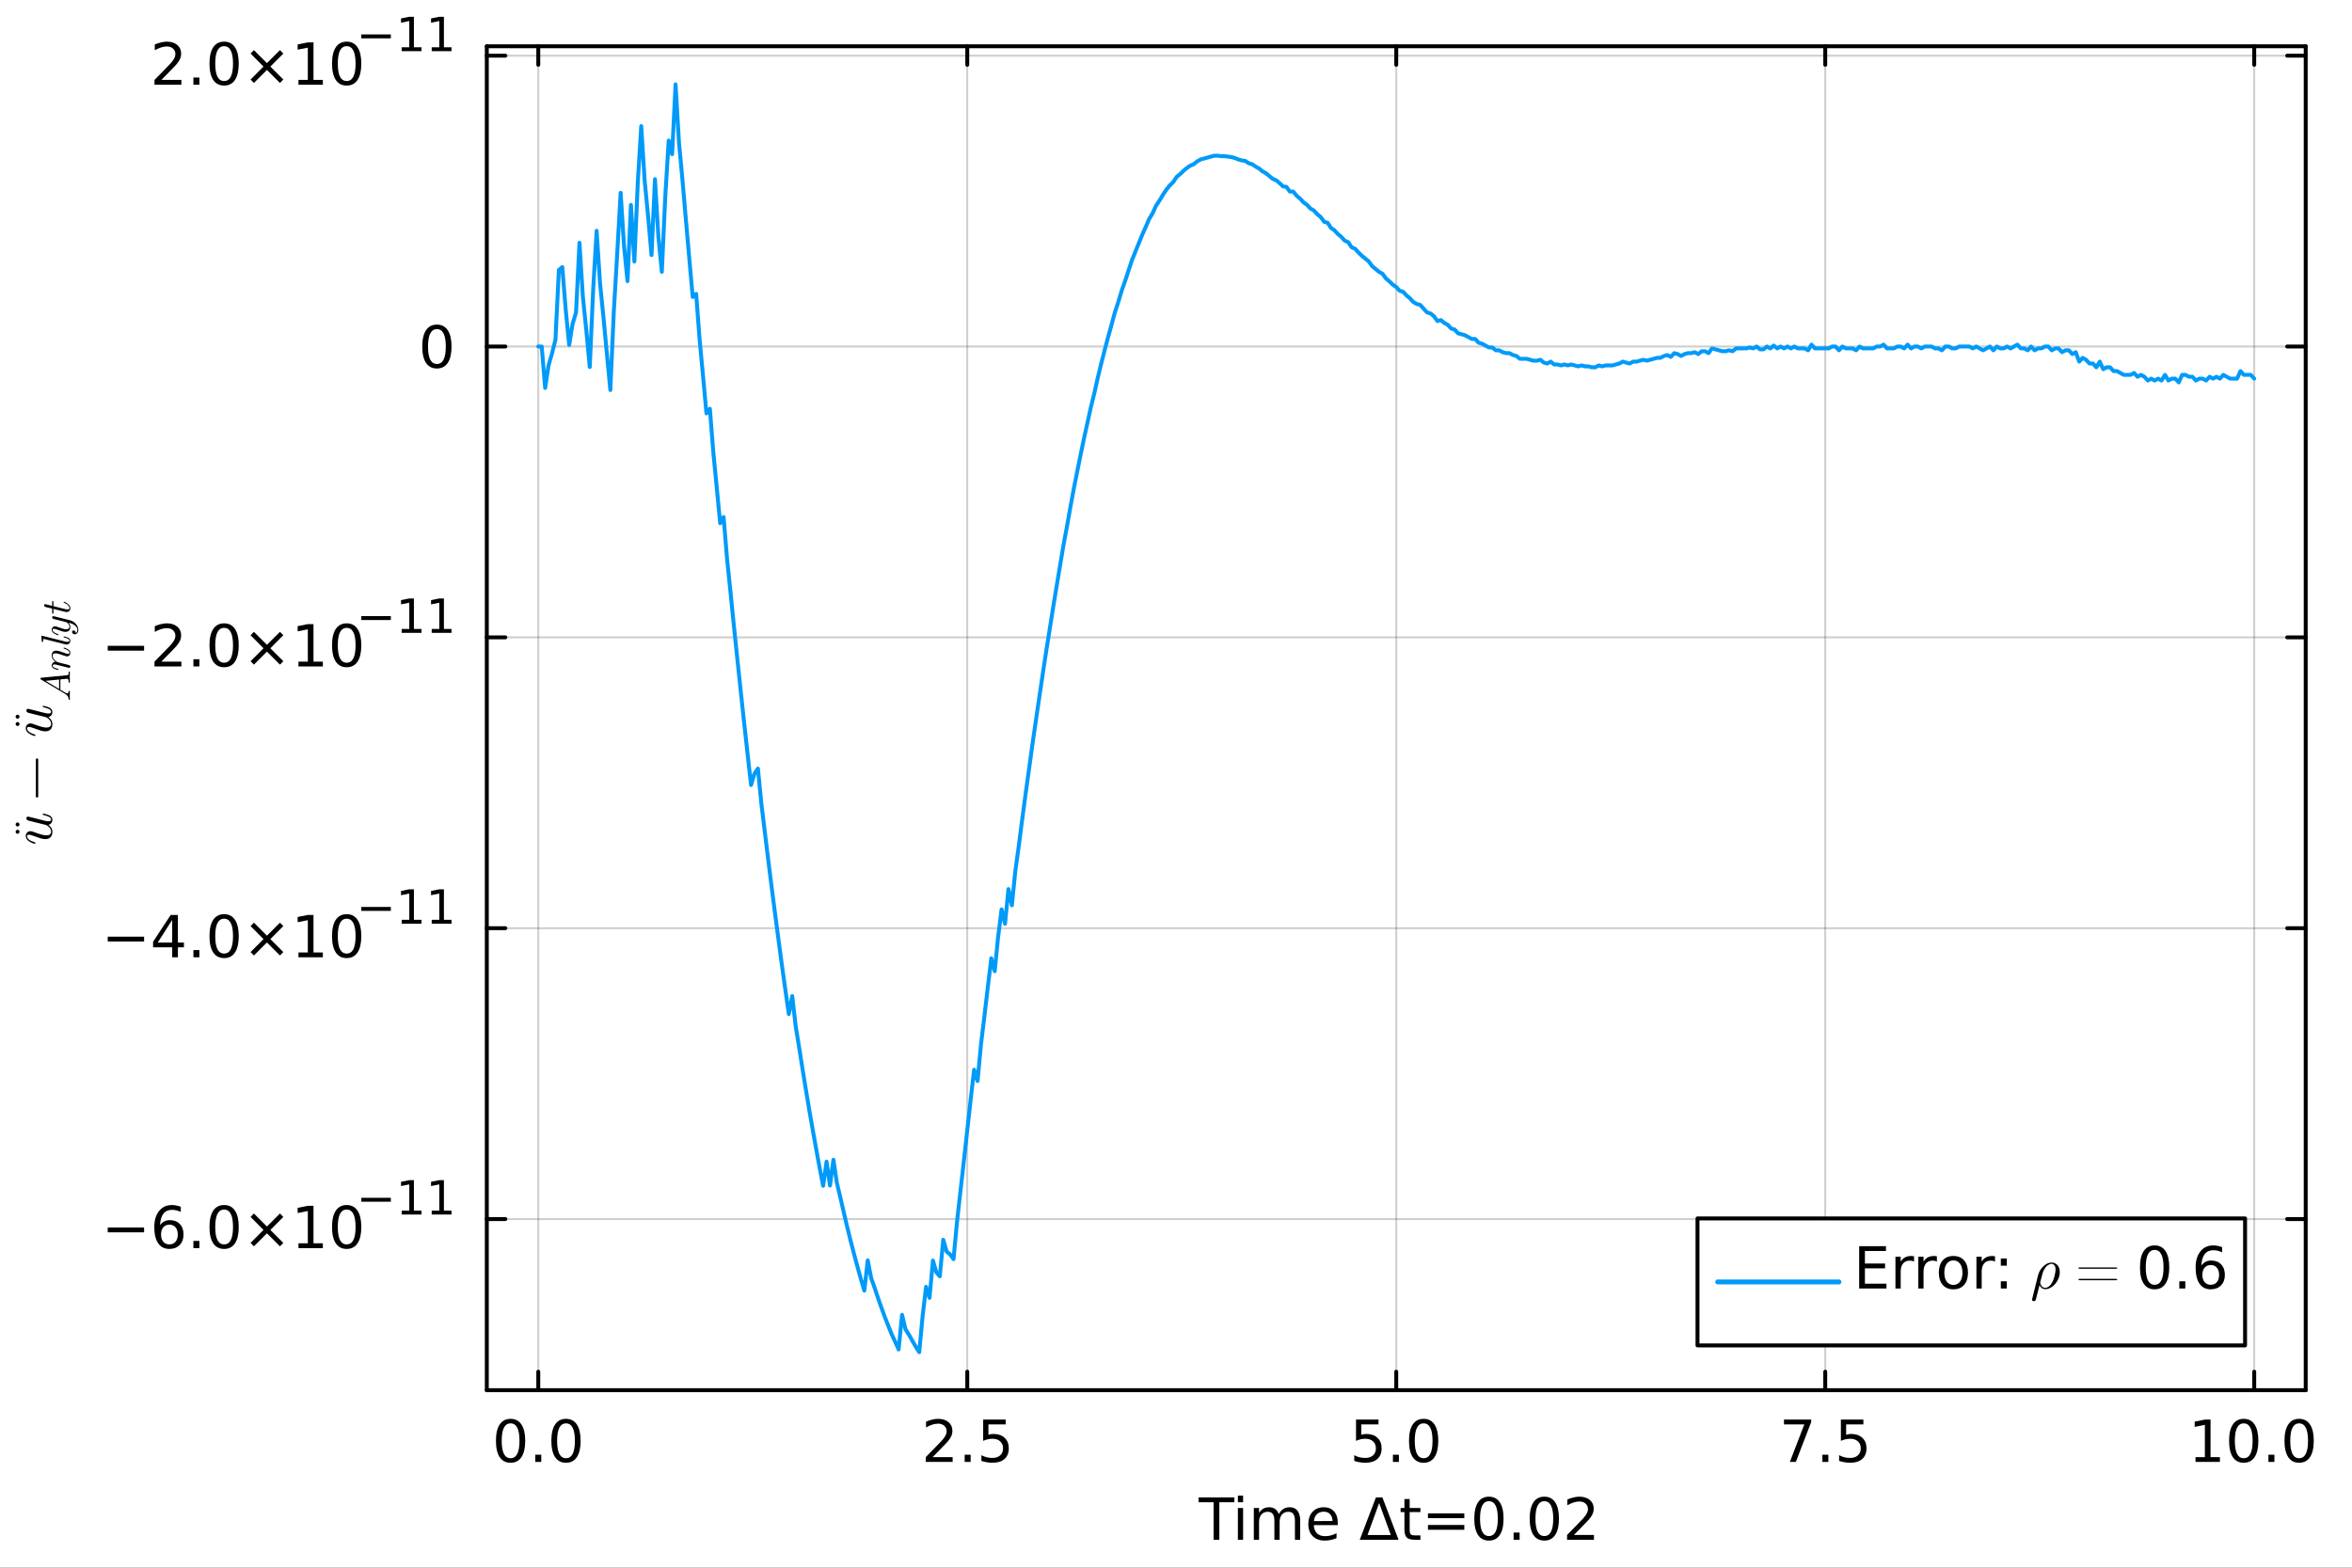 <?xml version="1.0" encoding="utf-8"?>
<svg xmlns="http://www.w3.org/2000/svg" xmlns:xlink="http://www.w3.org/1999/xlink" width="600" height="400" viewBox="0 0 2400 1600">
<rect x="0" y="0" width="2400" height="1600" fill="#333333" stroke="none"/>
<defs>
  <clipPath id="clip290">
    <rect x="0" y="0" width="2400" height="1600"/>
  </clipPath>
</defs>
<path clip-path="url(#clip290)" d="M0 1600 L2400 1600 L2400 0 L0 0  Z" fill="#ffffff" fill-rule="evenodd" fill-opacity="1"/>
<defs>
  <clipPath id="clip291">
    <rect x="480" y="0" width="1681" height="1600"/>
  </clipPath>
</defs>
<path clip-path="url(#clip290)" d="M496.741 1418.86 L2352.76 1418.86 L2352.76 47.244 L496.741 47.244  Z" fill="#ffffff" fill-rule="evenodd" fill-opacity="1"/>
<defs>
  <clipPath id="clip292">
    <rect x="496" y="47" width="1857" height="1373"/>
  </clipPath>
</defs>
<polyline clip-path="url(#clip292)" style="stroke:#000000; stroke-linecap:round; stroke-linejoin:round; stroke-width:2; stroke-opacity:0.1; fill:none" points="549.27,1418.86 549.27,47.244 "/>
<polyline clip-path="url(#clip292)" style="stroke:#000000; stroke-linecap:round; stroke-linejoin:round; stroke-width:2; stroke-opacity:0.1; fill:none" points="987.009,1418.86 987.009,47.244 "/>
<polyline clip-path="url(#clip292)" style="stroke:#000000; stroke-linecap:round; stroke-linejoin:round; stroke-width:2; stroke-opacity:0.1; fill:none" points="1424.75,1418.86 1424.75,47.244 "/>
<polyline clip-path="url(#clip292)" style="stroke:#000000; stroke-linecap:round; stroke-linejoin:round; stroke-width:2; stroke-opacity:0.1; fill:none" points="1862.49,1418.86 1862.49,47.244 "/>
<polyline clip-path="url(#clip292)" style="stroke:#000000; stroke-linecap:round; stroke-linejoin:round; stroke-width:2; stroke-opacity:0.1; fill:none" points="2300.23,1418.86 2300.23,47.244 "/>
<polyline clip-path="url(#clip292)" style="stroke:#000000; stroke-linecap:round; stroke-linejoin:round; stroke-width:2; stroke-opacity:0.1; fill:none" points="549.27,1418.86 549.27,47.244 "/>
<polyline clip-path="url(#clip292)" style="stroke:#000000; stroke-linecap:round; stroke-linejoin:round; stroke-width:2; stroke-opacity:0.1; fill:none" points="987.009,1418.86 987.009,47.244 "/>
<polyline clip-path="url(#clip292)" style="stroke:#000000; stroke-linecap:round; stroke-linejoin:round; stroke-width:2; stroke-opacity:0.1; fill:none" points="1424.75,1418.86 1424.75,47.244 "/>
<polyline clip-path="url(#clip292)" style="stroke:#000000; stroke-linecap:round; stroke-linejoin:round; stroke-width:2; stroke-opacity:0.1; fill:none" points="1862.49,1418.86 1862.49,47.244 "/>
<polyline clip-path="url(#clip292)" style="stroke:#000000; stroke-linecap:round; stroke-linejoin:round; stroke-width:2; stroke-opacity:0.1; fill:none" points="2300.23,1418.86 2300.23,47.244 "/>
<polyline clip-path="url(#clip292)" style="stroke:#000000; stroke-linecap:round; stroke-linejoin:round; stroke-width:2; stroke-opacity:0.1; fill:none" points="496.741,1244.18 2352.76,1244.18 "/>
<polyline clip-path="url(#clip292)" style="stroke:#000000; stroke-linecap:round; stroke-linejoin:round; stroke-width:2; stroke-opacity:0.1; fill:none" points="496.741,947.344 2352.76,947.344 "/>
<polyline clip-path="url(#clip292)" style="stroke:#000000; stroke-linecap:round; stroke-linejoin:round; stroke-width:2; stroke-opacity:0.1; fill:none" points="496.741,650.504 2352.76,650.504 "/>
<polyline clip-path="url(#clip292)" style="stroke:#000000; stroke-linecap:round; stroke-linejoin:round; stroke-width:2; stroke-opacity:0.1; fill:none" points="496.741,353.665 2352.76,353.665 "/>
<polyline clip-path="url(#clip292)" style="stroke:#000000; stroke-linecap:round; stroke-linejoin:round; stroke-width:2; stroke-opacity:0.1; fill:none" points="496.741,56.825 2352.76,56.825 "/>
<polyline clip-path="url(#clip292)" style="stroke:#000000; stroke-linecap:round; stroke-linejoin:round; stroke-width:2; stroke-opacity:0.1; fill:none" points="496.741,1244.18 2352.76,1244.18 "/>
<polyline clip-path="url(#clip292)" style="stroke:#000000; stroke-linecap:round; stroke-linejoin:round; stroke-width:2; stroke-opacity:0.1; fill:none" points="496.741,947.344 2352.76,947.344 "/>
<polyline clip-path="url(#clip292)" style="stroke:#000000; stroke-linecap:round; stroke-linejoin:round; stroke-width:2; stroke-opacity:0.1; fill:none" points="496.741,650.504 2352.76,650.504 "/>
<polyline clip-path="url(#clip292)" style="stroke:#000000; stroke-linecap:round; stroke-linejoin:round; stroke-width:2; stroke-opacity:0.1; fill:none" points="496.741,353.665 2352.76,353.665 "/>
<polyline clip-path="url(#clip292)" style="stroke:#000000; stroke-linecap:round; stroke-linejoin:round; stroke-width:2; stroke-opacity:0.1; fill:none" points="496.741,56.825 2352.76,56.825 "/>
<polyline clip-path="url(#clip290)" style="stroke:#000000; stroke-linecap:round; stroke-linejoin:round; stroke-width:4; stroke-opacity:1; fill:none" points="496.741,1418.86 2352.76,1418.86 "/>
<polyline clip-path="url(#clip290)" style="stroke:#000000; stroke-linecap:round; stroke-linejoin:round; stroke-width:4; stroke-opacity:1; fill:none" points="496.741,47.244 2352.76,47.244 "/>
<polyline clip-path="url(#clip290)" style="stroke:#000000; stroke-linecap:round; stroke-linejoin:round; stroke-width:4; stroke-opacity:1; fill:none" points="549.27,1418.86 549.27,1399.96 "/>
<polyline clip-path="url(#clip290)" style="stroke:#000000; stroke-linecap:round; stroke-linejoin:round; stroke-width:4; stroke-opacity:1; fill:none" points="987.009,1418.86 987.009,1399.96 "/>
<polyline clip-path="url(#clip290)" style="stroke:#000000; stroke-linecap:round; stroke-linejoin:round; stroke-width:4; stroke-opacity:1; fill:none" points="1424.75,1418.86 1424.75,1399.96 "/>
<polyline clip-path="url(#clip290)" style="stroke:#000000; stroke-linecap:round; stroke-linejoin:round; stroke-width:4; stroke-opacity:1; fill:none" points="1862.49,1418.86 1862.49,1399.96 "/>
<polyline clip-path="url(#clip290)" style="stroke:#000000; stroke-linecap:round; stroke-linejoin:round; stroke-width:4; stroke-opacity:1; fill:none" points="2300.23,1418.86 2300.23,1399.96 "/>
<polyline clip-path="url(#clip290)" style="stroke:#000000; stroke-linecap:round; stroke-linejoin:round; stroke-width:4; stroke-opacity:1; fill:none" points="549.27,47.244 549.27,66.142 "/>
<polyline clip-path="url(#clip290)" style="stroke:#000000; stroke-linecap:round; stroke-linejoin:round; stroke-width:4; stroke-opacity:1; fill:none" points="987.009,47.244 987.009,66.142 "/>
<polyline clip-path="url(#clip290)" style="stroke:#000000; stroke-linecap:round; stroke-linejoin:round; stroke-width:4; stroke-opacity:1; fill:none" points="1424.75,47.244 1424.75,66.142 "/>
<polyline clip-path="url(#clip290)" style="stroke:#000000; stroke-linecap:round; stroke-linejoin:round; stroke-width:4; stroke-opacity:1; fill:none" points="1862.49,47.244 1862.49,66.142 "/>
<polyline clip-path="url(#clip290)" style="stroke:#000000; stroke-linecap:round; stroke-linejoin:round; stroke-width:4; stroke-opacity:1; fill:none" points="2300.23,47.244 2300.23,66.142 "/>
<path clip-path="url(#clip290)" d="M521 1452.71 Q516.487 1452.71 514.201 1457.16 Q511.944 1461.59 511.944 1470.5 Q511.944 1479.39 514.201 1483.84 Q516.487 1488.27 521 1488.27 Q525.543 1488.27 527.8 1483.84 Q530.086 1479.39 530.086 1470.5 Q530.086 1461.59 527.8 1457.16 Q525.543 1452.71 521 1452.71 M521 1448.08 Q528.263 1448.08 532.083 1453.84 Q535.931 1459.57 535.931 1470.5 Q535.931 1481.41 532.083 1487.17 Q528.263 1492.9 521 1492.9 Q513.738 1492.9 509.889 1487.17 Q506.07 1481.41 506.07 1470.5 Q506.07 1459.57 509.889 1453.84 Q513.738 1448.08 521 1448.08 Z" fill="#000000" fill-rule="nonzero" fill-opacity="1" /><path clip-path="url(#clip290)" d="M546.203 1484.71 L552.308 1484.71 L552.308 1492.06 L546.203 1492.06 L546.203 1484.71 Z" fill="#000000" fill-rule="nonzero" fill-opacity="1" /><path clip-path="url(#clip290)" d="M577.539 1452.71 Q573.026 1452.71 570.74 1457.16 Q568.483 1461.59 568.483 1470.5 Q568.483 1479.39 570.74 1483.84 Q573.026 1488.27 577.539 1488.27 Q582.082 1488.27 584.339 1483.84 Q586.625 1479.39 586.625 1470.5 Q586.625 1461.59 584.339 1457.16 Q582.082 1452.71 577.539 1452.71 M577.539 1448.08 Q584.802 1448.08 588.622 1453.84 Q592.47 1459.57 592.47 1470.5 Q592.47 1481.41 588.622 1487.17 Q584.802 1492.9 577.539 1492.9 Q570.277 1492.9 566.428 1487.17 Q562.609 1481.41 562.609 1470.5 Q562.609 1459.57 566.428 1453.84 Q570.277 1448.08 577.539 1448.08 Z" fill="#000000" fill-rule="nonzero" fill-opacity="1" /><path clip-path="url(#clip290)" d="M951.68 1487.14 L972.079 1487.14 L972.079 1492.06 L944.648 1492.06 L944.648 1487.14 Q947.976 1483.7 953.705 1477.91 Q959.463 1472.09 960.939 1470.42 Q963.745 1467.26 964.845 1465.09 Q965.973 1462.89 965.973 1460.78 Q965.973 1457.34 963.543 1455.17 Q961.141 1453 957.264 1453 Q954.515 1453 951.448 1453.95 Q948.41 1454.91 944.938 1456.85 L944.938 1450.94 Q948.468 1449.53 951.535 1448.8 Q954.602 1448.08 957.148 1448.08 Q963.861 1448.08 967.854 1451.44 Q971.847 1454.79 971.847 1460.4 Q971.847 1463.07 970.835 1465.47 Q969.851 1467.84 967.218 1471.08 Q966.494 1471.92 962.617 1475.94 Q958.74 1479.94 951.68 1487.14 Z" fill="#000000" fill-rule="nonzero" fill-opacity="1" /><path clip-path="url(#clip290)" d="M984.347 1484.71 L990.453 1484.71 L990.453 1492.06 L984.347 1492.06 L984.347 1484.71 Z" fill="#000000" fill-rule="nonzero" fill-opacity="1" /><path clip-path="url(#clip290)" d="M1003.24 1448.86 L1026.19 1448.86 L1026.19 1453.78 L1008.59 1453.78 L1008.59 1464.37 Q1009.87 1463.93 1011.14 1463.73 Q1012.41 1463.5 1013.69 1463.5 Q1020.92 1463.5 1025.15 1467.47 Q1029.37 1471.43 1029.37 1478.2 Q1029.37 1485.17 1025.03 1489.05 Q1020.69 1492.9 1012.79 1492.9 Q1010.07 1492.9 1007.23 1492.44 Q1004.43 1491.97 1001.42 1491.05 L1001.42 1485.17 Q1004.02 1486.59 1006.8 1487.29 Q1009.58 1487.98 1012.67 1487.98 Q1017.68 1487.98 1020.6 1485.35 Q1023.53 1482.71 1023.53 1478.2 Q1023.53 1473.69 1020.6 1471.05 Q1017.68 1468.42 1012.67 1468.42 Q1010.33 1468.42 1007.99 1468.94 Q1005.67 1469.46 1003.24 1470.56 L1003.24 1448.86 Z" fill="#000000" fill-rule="nonzero" fill-opacity="1" /><path clip-path="url(#clip290)" d="M1383.7 1448.86 L1406.65 1448.86 L1406.65 1453.78 L1389.06 1453.78 L1389.06 1464.37 Q1390.33 1463.93 1391.6 1463.73 Q1392.88 1463.5 1394.15 1463.5 Q1401.38 1463.5 1405.61 1467.47 Q1409.83 1471.43 1409.83 1478.2 Q1409.83 1485.17 1405.49 1489.05 Q1401.15 1492.9 1393.25 1492.9 Q1390.53 1492.9 1387.7 1492.44 Q1384.89 1491.97 1381.88 1491.05 L1381.88 1485.17 Q1384.49 1486.59 1387.26 1487.29 Q1390.04 1487.98 1393.14 1487.98 Q1398.14 1487.98 1401.07 1485.35 Q1403.99 1482.71 1403.99 1478.2 Q1403.99 1473.69 1401.07 1471.05 Q1398.14 1468.42 1393.14 1468.42 Q1390.79 1468.42 1388.45 1468.94 Q1386.13 1469.46 1383.7 1470.56 L1383.7 1448.86 Z" fill="#000000" fill-rule="nonzero" fill-opacity="1" /><path clip-path="url(#clip290)" d="M1421.35 1484.71 L1427.45 1484.71 L1427.45 1492.06 L1421.35 1492.06 L1421.35 1484.71 Z" fill="#000000" fill-rule="nonzero" fill-opacity="1" /><path clip-path="url(#clip290)" d="M1452.69 1452.71 Q1448.17 1452.71 1445.89 1457.16 Q1443.63 1461.59 1443.63 1470.5 Q1443.63 1479.39 1445.89 1483.84 Q1448.17 1488.27 1452.69 1488.27 Q1457.23 1488.27 1459.49 1483.84 Q1461.77 1479.39 1461.77 1470.5 Q1461.77 1461.59 1459.49 1457.16 Q1457.23 1452.71 1452.69 1452.71 M1452.69 1448.08 Q1459.95 1448.08 1463.77 1453.84 Q1467.62 1459.57 1467.62 1470.5 Q1467.62 1481.41 1463.77 1487.17 Q1459.95 1492.9 1452.69 1492.9 Q1445.42 1492.9 1441.57 1487.17 Q1437.75 1481.41 1437.75 1470.5 Q1437.75 1459.57 1441.57 1453.84 Q1445.42 1448.08 1452.69 1448.08 Z" fill="#000000" fill-rule="nonzero" fill-opacity="1" /><path clip-path="url(#clip290)" d="M1820.39 1448.86 L1848.17 1448.86 L1848.17 1451.35 L1832.48 1492.06 L1826.38 1492.06 L1841.13 1453.78 L1820.39 1453.78 L1820.39 1448.86 Z" fill="#000000" fill-rule="nonzero" fill-opacity="1" /><path clip-path="url(#clip290)" d="M1859.57 1484.71 L1865.67 1484.71 L1865.67 1492.06 L1859.57 1492.06 L1859.57 1484.71 Z" fill="#000000" fill-rule="nonzero" fill-opacity="1" /><path clip-path="url(#clip290)" d="M1878.46 1448.86 L1901.41 1448.86 L1901.41 1453.78 L1883.81 1453.78 L1883.81 1464.37 Q1885.09 1463.93 1886.36 1463.73 Q1887.63 1463.5 1888.91 1463.5 Q1896.14 1463.5 1900.36 1467.47 Q1904.59 1471.43 1904.59 1478.2 Q1904.59 1485.17 1900.25 1489.05 Q1895.91 1492.9 1888.01 1492.9 Q1885.29 1492.9 1882.45 1492.44 Q1879.65 1491.97 1876.64 1491.05 L1876.64 1485.17 Q1879.24 1486.59 1882.02 1487.29 Q1884.8 1487.98 1887.89 1487.98 Q1892.9 1487.98 1895.82 1485.35 Q1898.74 1482.71 1898.74 1478.2 Q1898.74 1473.69 1895.82 1471.05 Q1892.9 1468.42 1887.89 1468.42 Q1885.55 1468.42 1883.21 1468.94 Q1880.89 1469.46 1878.46 1470.56 L1878.46 1448.86 Z" fill="#000000" fill-rule="nonzero" fill-opacity="1" /><path clip-path="url(#clip290)" d="M2240.32 1487.14 L2249.87 1487.14 L2249.87 1454.18 L2239.48 1456.27 L2239.48 1450.94 L2249.81 1448.86 L2255.65 1448.86 L2255.65 1487.14 L2265.2 1487.14 L2265.2 1492.06 L2240.32 1492.06 L2240.32 1487.14 Z" fill="#000000" fill-rule="nonzero" fill-opacity="1" /><path clip-path="url(#clip290)" d="M2289.51 1452.71 Q2284.99 1452.71 2282.71 1457.16 Q2280.45 1461.59 2280.45 1470.5 Q2280.45 1479.39 2282.71 1483.84 Q2284.99 1488.27 2289.51 1488.27 Q2294.05 1488.27 2296.31 1483.84 Q2298.59 1479.39 2298.59 1470.5 Q2298.59 1461.59 2296.31 1457.16 Q2294.05 1452.71 2289.51 1452.71 M2289.51 1448.08 Q2296.77 1448.08 2300.59 1453.84 Q2304.44 1459.57 2304.44 1470.5 Q2304.44 1481.41 2300.59 1487.17 Q2296.77 1492.9 2289.51 1492.9 Q2282.24 1492.9 2278.4 1487.17 Q2274.58 1481.41 2274.58 1470.5 Q2274.58 1459.57 2278.4 1453.84 Q2282.24 1448.08 2289.51 1448.08 Z" fill="#000000" fill-rule="nonzero" fill-opacity="1" /><path clip-path="url(#clip290)" d="M2314.71 1484.71 L2320.81 1484.71 L2320.81 1492.06 L2314.71 1492.06 L2314.71 1484.71 Z" fill="#000000" fill-rule="nonzero" fill-opacity="1" /><path clip-path="url(#clip290)" d="M2346.05 1452.71 Q2341.53 1452.71 2339.25 1457.16 Q2336.99 1461.59 2336.99 1470.5 Q2336.99 1479.39 2339.25 1483.84 Q2341.53 1488.27 2346.05 1488.27 Q2350.59 1488.27 2352.85 1483.84 Q2355.13 1479.39 2355.13 1470.5 Q2355.13 1461.59 2352.85 1457.16 Q2350.59 1452.71 2346.05 1452.71 M2346.05 1448.08 Q2353.31 1448.08 2357.13 1453.84 Q2360.98 1459.57 2360.98 1470.5 Q2360.98 1481.41 2357.13 1487.17 Q2353.31 1492.9 2346.05 1492.9 Q2338.78 1492.9 2334.93 1487.17 Q2331.12 1481.41 2331.12 1470.5 Q2331.12 1459.57 2334.93 1453.84 Q2338.78 1448.08 2346.05 1448.08 Z" fill="#000000" fill-rule="nonzero" fill-opacity="1" /><path clip-path="url(#clip290)" d="M1223.01 1528.3 L1259.56 1528.3 L1259.56 1533.22 L1244.22 1533.22 L1244.22 1571.5 L1238.35 1571.5 L1238.35 1533.22 L1223.01 1533.22 L1223.01 1528.3 Z" fill="#000000" fill-rule="nonzero" fill-opacity="1" /><path clip-path="url(#clip290)" d="M1263.15 1539.09 L1268.47 1539.09 L1268.47 1571.5 L1263.15 1571.5 L1263.15 1539.09 M1263.15 1526.48 L1268.47 1526.48 L1268.47 1533.22 L1263.15 1533.22 L1263.15 1526.48 Z" fill="#000000" fill-rule="nonzero" fill-opacity="1" /><path clip-path="url(#clip290)" d="M1304.84 1545.31 Q1306.84 1541.73 1309.62 1540.02 Q1312.39 1538.31 1316.16 1538.31 Q1321.22 1538.31 1323.97 1541.87 Q1326.72 1545.4 1326.72 1551.94 L1326.72 1571.5 L1321.36 1571.5 L1321.36 1552.11 Q1321.36 1547.45 1319.71 1545.2 Q1318.07 1542.94 1314.68 1542.94 Q1310.54 1542.94 1308.14 1545.69 Q1305.74 1548.44 1305.74 1553.18 L1305.74 1571.5 L1300.39 1571.5 L1300.39 1552.11 Q1300.39 1547.43 1298.74 1545.2 Q1297.09 1542.94 1293.64 1542.94 Q1289.56 1542.94 1287.16 1545.72 Q1284.76 1548.47 1284.76 1553.18 L1284.76 1571.5 L1279.41 1571.5 L1279.41 1539.09 L1284.76 1539.09 L1284.76 1544.13 Q1286.58 1541.15 1289.13 1539.73 Q1291.68 1538.31 1295.18 1538.31 Q1298.71 1538.31 1301.17 1540.11 Q1303.66 1541.9 1304.84 1545.31 Z" fill="#000000" fill-rule="nonzero" fill-opacity="1" /><path clip-path="url(#clip290)" d="M1365.06 1553.97 L1365.06 1556.57 L1340.58 1556.57 Q1340.92 1562.07 1343.88 1564.96 Q1346.86 1567.83 1352.15 1567.83 Q1355.22 1567.83 1358.08 1567.07 Q1360.98 1566.32 1363.81 1564.82 L1363.81 1569.85 Q1360.95 1571.07 1357.94 1571.7 Q1354.93 1572.34 1351.83 1572.34 Q1344.08 1572.34 1339.53 1567.83 Q1335.02 1563.31 1335.02 1555.61 Q1335.02 1547.66 1339.3 1543 Q1343.61 1538.31 1350.91 1538.31 Q1357.45 1538.31 1361.24 1542.54 Q1365.06 1546.73 1365.06 1553.97 M1359.73 1552.4 Q1359.67 1548.03 1357.27 1545.43 Q1354.9 1542.83 1350.96 1542.83 Q1346.51 1542.83 1343.82 1545.34 Q1341.16 1547.86 1340.75 1552.43 L1359.73 1552.4 Z" fill="#000000" fill-rule="nonzero" fill-opacity="1" /><path clip-path="url(#clip290)" d="M1407.3 1534.06 L1395.44 1566.64 L1419.19 1566.64 L1407.3 1534.06 M1387.51 1571.5 L1404 1528.3 L1410.63 1528.3 L1427.09 1571.5 L1387.51 1571.5 Z" fill="#000000" fill-rule="nonzero" fill-opacity="1" /><path clip-path="url(#clip290)" d="M1438.43 1529.89 L1438.43 1539.09 L1449.4 1539.09 L1449.4 1543.23 L1438.43 1543.23 L1438.43 1560.82 Q1438.43 1564.79 1439.51 1565.92 Q1440.6 1567.04 1443.93 1567.04 L1449.4 1567.04 L1449.4 1571.5 L1443.93 1571.5 Q1437.77 1571.5 1435.43 1569.21 Q1433.08 1566.9 1433.08 1560.82 L1433.08 1543.23 L1429.18 1543.23 L1429.18 1539.09 L1433.08 1539.09 L1433.08 1529.89 L1438.43 1529.89 Z" fill="#000000" fill-rule="nonzero" fill-opacity="1" /><path clip-path="url(#clip290)" d="M1457.1 1544.59 L1494.19 1544.59 L1494.19 1549.45 L1457.1 1549.45 L1457.1 1544.59 M1457.1 1556.4 L1494.19 1556.4 L1494.19 1561.31 L1457.1 1561.31 L1457.1 1556.4 Z" fill="#000000" fill-rule="nonzero" fill-opacity="1" /><path clip-path="url(#clip290)" d="M1519.31 1532.15 Q1514.79 1532.15 1512.51 1536.6 Q1510.25 1541.03 1510.25 1549.94 Q1510.25 1558.83 1512.51 1563.28 Q1514.79 1567.71 1519.31 1567.71 Q1523.85 1567.71 1526.11 1563.28 Q1528.39 1558.83 1528.39 1549.94 Q1528.39 1541.03 1526.11 1536.6 Q1523.85 1532.15 1519.31 1532.15 M1519.31 1527.52 Q1526.57 1527.52 1530.39 1533.28 Q1534.24 1539.01 1534.24 1549.94 Q1534.24 1560.85 1530.39 1566.61 Q1526.57 1572.34 1519.31 1572.34 Q1512.05 1572.34 1508.2 1566.61 Q1504.38 1560.85 1504.38 1549.94 Q1504.38 1539.01 1508.2 1533.28 Q1512.05 1527.52 1519.31 1527.52 Z" fill="#000000" fill-rule="nonzero" fill-opacity="1" /><path clip-path="url(#clip290)" d="M1544.51 1564.15 L1550.62 1564.15 L1550.62 1571.5 L1544.51 1571.5 L1544.51 1564.15 Z" fill="#000000" fill-rule="nonzero" fill-opacity="1" /><path clip-path="url(#clip290)" d="M1575.85 1532.15 Q1571.33 1532.15 1569.05 1536.6 Q1566.79 1541.03 1566.79 1549.94 Q1566.79 1558.83 1569.05 1563.28 Q1571.33 1567.71 1575.85 1567.71 Q1580.39 1567.71 1582.65 1563.28 Q1584.93 1558.83 1584.93 1549.94 Q1584.93 1541.03 1582.65 1536.6 Q1580.39 1532.15 1575.85 1532.15 M1575.85 1527.52 Q1583.11 1527.52 1586.93 1533.28 Q1590.78 1539.01 1590.78 1549.94 Q1590.78 1560.85 1586.93 1566.61 Q1583.11 1572.34 1575.85 1572.34 Q1568.58 1572.34 1564.74 1566.61 Q1560.92 1560.85 1560.92 1549.94 Q1560.92 1539.01 1564.74 1533.28 Q1568.58 1527.52 1575.85 1527.52 Z" fill="#000000" fill-rule="nonzero" fill-opacity="1" /><path clip-path="url(#clip290)" d="M1606.08 1566.58 L1626.48 1566.58 L1626.48 1571.5 L1599.05 1571.5 L1599.05 1566.58 Q1602.38 1563.14 1608.11 1557.35 Q1613.87 1551.53 1615.34 1549.86 Q1618.15 1546.7 1619.25 1544.53 Q1620.38 1542.33 1620.38 1540.22 Q1620.38 1536.78 1617.95 1534.61 Q1615.55 1532.44 1611.67 1532.44 Q1608.92 1532.44 1605.85 1533.39 Q1602.81 1534.35 1599.34 1536.29 L1599.34 1530.38 Q1602.87 1528.97 1605.94 1528.24 Q1609.01 1527.52 1611.55 1527.52 Q1618.27 1527.52 1622.26 1530.88 Q1626.25 1534.23 1626.25 1539.84 Q1626.25 1542.51 1625.24 1544.91 Q1624.26 1547.28 1621.62 1550.52 Q1620.9 1551.36 1617.02 1555.38 Q1613.14 1559.38 1606.08 1566.58 Z" fill="#000000" fill-rule="nonzero" fill-opacity="1" /><polyline clip-path="url(#clip290)" style="stroke:#000000; stroke-linecap:round; stroke-linejoin:round; stroke-width:4; stroke-opacity:1; fill:none" points="496.741,1418.86 496.741,47.244 "/>
<polyline clip-path="url(#clip290)" style="stroke:#000000; stroke-linecap:round; stroke-linejoin:round; stroke-width:4; stroke-opacity:1; fill:none" points="2352.76,1418.86 2352.76,47.244 "/>
<polyline clip-path="url(#clip290)" style="stroke:#000000; stroke-linecap:round; stroke-linejoin:round; stroke-width:4; stroke-opacity:1; fill:none" points="496.741,1244.18 515.639,1244.18 "/>
<polyline clip-path="url(#clip290)" style="stroke:#000000; stroke-linecap:round; stroke-linejoin:round; stroke-width:4; stroke-opacity:1; fill:none" points="496.741,947.344 515.639,947.344 "/>
<polyline clip-path="url(#clip290)" style="stroke:#000000; stroke-linecap:round; stroke-linejoin:round; stroke-width:4; stroke-opacity:1; fill:none" points="496.741,650.504 515.639,650.504 "/>
<polyline clip-path="url(#clip290)" style="stroke:#000000; stroke-linecap:round; stroke-linejoin:round; stroke-width:4; stroke-opacity:1; fill:none" points="496.741,353.665 515.639,353.665 "/>
<polyline clip-path="url(#clip290)" style="stroke:#000000; stroke-linecap:round; stroke-linejoin:round; stroke-width:4; stroke-opacity:1; fill:none" points="496.741,56.825 515.639,56.825 "/>
<polyline clip-path="url(#clip290)" style="stroke:#000000; stroke-linecap:round; stroke-linejoin:round; stroke-width:4; stroke-opacity:1; fill:none" points="2352.76,1244.18 2333.86,1244.18 "/>
<polyline clip-path="url(#clip290)" style="stroke:#000000; stroke-linecap:round; stroke-linejoin:round; stroke-width:4; stroke-opacity:1; fill:none" points="2352.76,947.344 2333.86,947.344 "/>
<polyline clip-path="url(#clip290)" style="stroke:#000000; stroke-linecap:round; stroke-linejoin:round; stroke-width:4; stroke-opacity:1; fill:none" points="2352.76,650.504 2333.86,650.504 "/>
<polyline clip-path="url(#clip290)" style="stroke:#000000; stroke-linecap:round; stroke-linejoin:round; stroke-width:4; stroke-opacity:1; fill:none" points="2352.76,353.665 2333.86,353.665 "/>
<polyline clip-path="url(#clip290)" style="stroke:#000000; stroke-linecap:round; stroke-linejoin:round; stroke-width:4; stroke-opacity:1; fill:none" points="2352.76,56.825 2333.86,56.825 "/>
<path clip-path="url(#clip290)" d="M109.94 1252.81 L147.035 1252.81 L147.035 1257.73 L109.94 1257.73 L109.94 1252.81 Z" fill="#000000" fill-rule="nonzero" fill-opacity="1" /><path clip-path="url(#clip290)" d="M172.874 1249.91 Q168.939 1249.91 166.624 1252.6 Q164.338 1255.3 164.338 1259.98 Q164.338 1264.64 166.624 1267.36 Q168.939 1270.05 172.874 1270.05 Q176.809 1270.05 179.095 1267.36 Q181.41 1264.64 181.41 1259.98 Q181.41 1255.3 179.095 1252.6 Q176.809 1249.91 172.874 1249.91 M184.477 1231.6 L184.477 1236.92 Q182.278 1235.88 180.021 1235.33 Q177.793 1234.78 175.594 1234.78 Q169.807 1234.78 166.74 1238.69 Q163.701 1242.59 163.267 1250.49 Q164.975 1247.97 167.55 1246.64 Q170.125 1245.28 173.221 1245.28 Q179.731 1245.28 183.493 1249.25 Q187.283 1253.18 187.283 1259.98 Q187.283 1266.64 183.348 1270.66 Q179.413 1274.68 172.874 1274.68 Q165.38 1274.68 161.416 1268.95 Q157.451 1263.19 157.451 1252.29 Q157.451 1242.04 162.313 1235.97 Q167.174 1229.86 175.362 1229.86 Q177.561 1229.86 179.789 1230.3 Q182.046 1230.73 184.477 1231.6 Z" fill="#000000" fill-rule="nonzero" fill-opacity="1" /><path clip-path="url(#clip290)" d="M197.353 1266.49 L203.458 1266.49 L203.458 1273.84 L197.353 1273.84 L197.353 1266.49 Z" fill="#000000" fill-rule="nonzero" fill-opacity="1" /><path clip-path="url(#clip290)" d="M228.69 1234.49 Q224.176 1234.49 221.89 1238.95 Q219.633 1243.37 219.633 1252.29 Q219.633 1261.17 221.89 1265.63 Q224.176 1270.05 228.69 1270.05 Q233.232 1270.05 235.489 1265.63 Q237.775 1261.17 237.775 1252.29 Q237.775 1243.37 235.489 1238.95 Q233.232 1234.49 228.69 1234.49 M228.69 1229.86 Q235.952 1229.86 239.772 1235.62 Q243.62 1241.35 243.62 1252.29 Q243.62 1263.19 239.772 1268.95 Q235.952 1274.68 228.69 1274.68 Q221.427 1274.68 217.578 1268.95 Q213.759 1263.19 213.759 1252.29 Q213.759 1241.35 217.578 1235.62 Q221.427 1229.86 228.69 1229.86 Z" fill="#000000" fill-rule="nonzero" fill-opacity="1" /><path clip-path="url(#clip290)" d="M289.106 1242.01 L275.883 1255.3 L289.106 1268.52 L285.663 1272.02 L272.381 1258.74 L259.1 1272.02 L255.686 1268.52 L268.88 1255.3 L255.686 1242.01 L259.1 1238.51 L272.381 1251.79 L285.663 1238.51 L289.106 1242.01 Z" fill="#000000" fill-rule="nonzero" fill-opacity="1" /><path clip-path="url(#clip290)" d="M304.557 1268.92 L314.106 1268.92 L314.106 1235.97 L303.718 1238.05 L303.718 1232.73 L314.048 1230.64 L319.893 1230.64 L319.893 1268.92 L329.441 1268.92 L329.441 1273.84 L304.557 1273.84 L304.557 1268.92 Z" fill="#000000" fill-rule="nonzero" fill-opacity="1" /><path clip-path="url(#clip290)" d="M353.747 1234.49 Q349.233 1234.49 346.947 1238.95 Q344.69 1243.37 344.69 1252.29 Q344.69 1261.17 346.947 1265.63 Q349.233 1270.05 353.747 1270.05 Q358.29 1270.05 360.546 1265.63 Q362.832 1261.17 362.832 1252.29 Q362.832 1243.37 360.546 1238.95 Q358.29 1234.49 353.747 1234.49 M353.747 1229.86 Q361.009 1229.86 364.829 1235.62 Q368.677 1241.35 368.677 1252.29 Q368.677 1263.19 364.829 1268.95 Q361.009 1274.68 353.747 1274.68 Q346.484 1274.68 342.636 1268.95 Q338.816 1263.19 338.816 1252.29 Q338.816 1241.35 342.636 1235.62 Q346.484 1229.86 353.747 1229.86 Z" fill="#000000" fill-rule="nonzero" fill-opacity="1" /><path clip-path="url(#clip290)" d="M368.677 1222.49 L398.817 1222.49 L398.817 1226.48 L368.677 1226.48 L368.677 1222.49 Z" fill="#000000" fill-rule="nonzero" fill-opacity="1" /><path clip-path="url(#clip290)" d="M409.89 1235.58 L417.648 1235.58 L417.648 1208.81 L409.208 1210.5 L409.208 1206.17 L417.601 1204.48 L422.35 1204.48 L422.35 1235.58 L430.108 1235.58 L430.108 1239.58 L409.89 1239.58 L409.89 1235.58 Z" fill="#000000" fill-rule="nonzero" fill-opacity="1" /><path clip-path="url(#clip290)" d="M440.523 1235.58 L448.281 1235.58 L448.281 1208.81 L439.841 1210.5 L439.841 1206.17 L448.234 1204.48 L452.983 1204.48 L452.983 1235.58 L460.741 1235.58 L460.741 1239.58 L440.523 1239.58 L440.523 1235.58 Z" fill="#000000" fill-rule="nonzero" fill-opacity="1" /><path clip-path="url(#clip290)" d="M109.94 955.968 L147.035 955.968 L147.035 960.886 L109.94 960.886 L109.94 955.968 Z" fill="#000000" fill-rule="nonzero" fill-opacity="1" /><path clip-path="url(#clip290)" d="M175.709 938.896 L160.953 961.957 L175.709 961.957 L175.709 938.896 M174.176 933.803 L181.525 933.803 L181.525 961.957 L187.689 961.957 L187.689 966.818 L181.525 966.818 L181.525 977.003 L175.709 977.003 L175.709 966.818 L156.207 966.818 L156.207 961.176 L174.176 933.803 Z" fill="#000000" fill-rule="nonzero" fill-opacity="1" /><path clip-path="url(#clip290)" d="M197.353 969.654 L203.458 969.654 L203.458 977.003 L197.353 977.003 L197.353 969.654 Z" fill="#000000" fill-rule="nonzero" fill-opacity="1" /><path clip-path="url(#clip290)" d="M228.69 937.652 Q224.176 937.652 221.89 942.108 Q219.633 946.535 219.633 955.447 Q219.633 964.33 221.89 968.786 Q224.176 973.213 228.69 973.213 Q233.232 973.213 235.489 968.786 Q237.775 964.33 237.775 955.447 Q237.775 946.535 235.489 942.108 Q233.232 937.652 228.69 937.652 M228.69 933.022 Q235.952 933.022 239.772 938.78 Q243.62 944.509 243.62 955.447 Q243.62 966.355 239.772 972.113 Q235.952 977.842 228.69 977.842 Q221.427 977.842 217.578 972.113 Q213.759 966.355 213.759 955.447 Q213.759 944.509 217.578 938.78 Q221.427 933.022 228.69 933.022 Z" fill="#000000" fill-rule="nonzero" fill-opacity="1" /><path clip-path="url(#clip290)" d="M289.106 945.175 L275.883 958.456 L289.106 971.679 L285.663 975.18 L272.381 961.899 L259.1 975.18 L255.686 971.679 L268.88 958.456 L255.686 945.175 L259.1 941.674 L272.381 954.955 L285.663 941.674 L289.106 945.175 Z" fill="#000000" fill-rule="nonzero" fill-opacity="1" /><path clip-path="url(#clip290)" d="M304.557 972.084 L314.106 972.084 L314.106 939.127 L303.718 941.211 L303.718 935.887 L314.048 933.803 L319.893 933.803 L319.893 972.084 L329.441 972.084 L329.441 977.003 L304.557 977.003 L304.557 972.084 Z" fill="#000000" fill-rule="nonzero" fill-opacity="1" /><path clip-path="url(#clip290)" d="M353.747 937.652 Q349.233 937.652 346.947 942.108 Q344.69 946.535 344.69 955.447 Q344.69 964.33 346.947 968.786 Q349.233 973.213 353.747 973.213 Q358.29 973.213 360.546 968.786 Q362.832 964.33 362.832 955.447 Q362.832 946.535 360.546 942.108 Q358.29 937.652 353.747 937.652 M353.747 933.022 Q361.009 933.022 364.829 938.78 Q368.677 944.509 368.677 955.447 Q368.677 966.355 364.829 972.113 Q361.009 977.842 353.747 977.842 Q346.484 977.842 342.636 972.113 Q338.816 966.355 338.816 955.447 Q338.816 944.509 342.636 938.78 Q346.484 933.022 353.747 933.022 Z" fill="#000000" fill-rule="nonzero" fill-opacity="1" /><path clip-path="url(#clip290)" d="M368.677 925.649 L398.817 925.649 L398.817 929.645 L368.677 929.645 L368.677 925.649 Z" fill="#000000" fill-rule="nonzero" fill-opacity="1" /><path clip-path="url(#clip290)" d="M409.89 938.744 L417.648 938.744 L417.648 911.966 L409.208 913.659 L409.208 909.333 L417.601 907.64 L422.35 907.64 L422.35 938.744 L430.108 938.744 L430.108 942.74 L409.89 942.74 L409.89 938.744 Z" fill="#000000" fill-rule="nonzero" fill-opacity="1" /><path clip-path="url(#clip290)" d="M440.523 938.744 L448.281 938.744 L448.281 911.966 L439.841 913.659 L439.841 909.333 L448.234 907.64 L452.983 907.64 L452.983 938.744 L460.741 938.744 L460.741 942.74 L440.523 942.74 L440.523 938.744 Z" fill="#000000" fill-rule="nonzero" fill-opacity="1" /><path clip-path="url(#clip290)" d="M109.94 659.128 L147.035 659.128 L147.035 664.047 L109.94 664.047 L109.94 659.128 Z" fill="#000000" fill-rule="nonzero" fill-opacity="1" /><path clip-path="url(#clip290)" d="M164.685 675.245 L185.084 675.245 L185.084 680.164 L157.654 680.164 L157.654 675.245 Q160.982 671.801 166.711 666.014 Q172.469 660.199 173.944 658.52 Q176.751 655.366 177.851 653.196 Q178.979 650.997 178.979 648.885 Q178.979 645.442 176.549 643.272 Q174.147 641.101 170.27 641.101 Q167.521 641.101 164.454 642.056 Q161.416 643.011 157.943 644.95 L157.943 639.047 Q161.473 637.629 164.541 636.906 Q167.608 636.182 170.154 636.182 Q176.867 636.182 180.86 639.539 Q184.853 642.895 184.853 648.509 Q184.853 651.171 183.84 653.572 Q182.856 655.945 180.223 659.186 Q179.5 660.025 175.623 664.047 Q171.745 668.04 164.685 675.245 Z" fill="#000000" fill-rule="nonzero" fill-opacity="1" /><path clip-path="url(#clip290)" d="M197.353 672.814 L203.458 672.814 L203.458 680.164 L197.353 680.164 L197.353 672.814 Z" fill="#000000" fill-rule="nonzero" fill-opacity="1" /><path clip-path="url(#clip290)" d="M228.69 640.812 Q224.176 640.812 221.89 645.268 Q219.633 649.695 219.633 658.607 Q219.633 667.49 221.89 671.946 Q224.176 676.373 228.69 676.373 Q233.232 676.373 235.489 671.946 Q237.775 667.49 237.775 658.607 Q237.775 649.695 235.489 645.268 Q233.232 640.812 228.69 640.812 M228.69 636.182 Q235.952 636.182 239.772 641.941 Q243.62 647.67 243.62 658.607 Q243.62 669.516 239.772 675.274 Q235.952 681.003 228.69 681.003 Q221.427 681.003 217.578 675.274 Q213.759 669.516 213.759 658.607 Q213.759 647.67 217.578 641.941 Q221.427 636.182 228.69 636.182 Z" fill="#000000" fill-rule="nonzero" fill-opacity="1" /><path clip-path="url(#clip290)" d="M289.106 648.335 L275.883 661.616 L289.106 674.84 L285.663 678.341 L272.381 665.06 L259.1 678.341 L255.686 674.84 L268.88 661.616 L255.686 648.335 L259.1 644.834 L272.381 658.115 L285.663 644.834 L289.106 648.335 Z" fill="#000000" fill-rule="nonzero" fill-opacity="1" /><path clip-path="url(#clip290)" d="M304.557 675.245 L314.106 675.245 L314.106 642.288 L303.718 644.371 L303.718 639.047 L314.048 636.964 L319.893 636.964 L319.893 675.245 L329.441 675.245 L329.441 680.164 L304.557 680.164 L304.557 675.245 Z" fill="#000000" fill-rule="nonzero" fill-opacity="1" /><path clip-path="url(#clip290)" d="M353.747 640.812 Q349.233 640.812 346.947 645.268 Q344.69 649.695 344.69 658.607 Q344.69 667.49 346.947 671.946 Q349.233 676.373 353.747 676.373 Q358.29 676.373 360.546 671.946 Q362.832 667.49 362.832 658.607 Q362.832 649.695 360.546 645.268 Q358.29 640.812 353.747 640.812 M353.747 636.182 Q361.009 636.182 364.829 641.941 Q368.677 647.67 368.677 658.607 Q368.677 669.516 364.829 675.274 Q361.009 681.003 353.747 681.003 Q346.484 681.003 342.636 675.274 Q338.816 669.516 338.816 658.607 Q338.816 647.67 342.636 641.941 Q346.484 636.182 353.747 636.182 Z" fill="#000000" fill-rule="nonzero" fill-opacity="1" /><path clip-path="url(#clip290)" d="M368.677 628.809 L398.817 628.809 L398.817 632.806 L368.677 632.806 L368.677 628.809 Z" fill="#000000" fill-rule="nonzero" fill-opacity="1" /><path clip-path="url(#clip290)" d="M409.89 641.904 L417.648 641.904 L417.648 615.127 L409.208 616.819 L409.208 612.493 L417.601 610.801 L422.35 610.801 L422.35 641.904 L430.108 641.904 L430.108 645.901 L409.89 645.901 L409.89 641.904 Z" fill="#000000" fill-rule="nonzero" fill-opacity="1" /><path clip-path="url(#clip290)" d="M440.523 641.904 L448.281 641.904 L448.281 615.127 L439.841 616.819 L439.841 612.493 L448.234 610.801 L452.983 610.801 L452.983 641.904 L460.741 641.904 L460.741 645.901 L440.523 645.901 L440.523 641.904 Z" fill="#000000" fill-rule="nonzero" fill-opacity="1" /><path clip-path="url(#clip290)" d="M445.811 335.913 Q441.297 335.913 439.011 340.369 Q436.754 344.796 436.754 353.708 Q436.754 362.591 439.011 367.047 Q441.297 371.474 445.811 371.474 Q450.354 371.474 452.61 367.047 Q454.896 362.591 454.896 353.708 Q454.896 344.796 452.61 340.369 Q450.354 335.913 445.811 335.913 M445.811 331.283 Q453.073 331.283 456.893 337.041 Q460.741 342.771 460.741 353.708 Q460.741 364.617 456.893 370.375 Q453.073 376.104 445.811 376.104 Q438.548 376.104 434.7 370.375 Q430.88 364.617 430.88 353.708 Q430.88 342.771 434.7 337.041 Q438.548 331.283 445.811 331.283 Z" fill="#000000" fill-rule="nonzero" fill-opacity="1" /><path clip-path="url(#clip290)" d="M164.685 81.566 L185.084 81.566 L185.084 86.484 L157.654 86.484 L157.654 81.566 Q160.982 78.122 166.711 72.335 Q172.469 66.519 173.944 64.841 Q176.751 61.687 177.851 59.517 Q178.979 57.318 178.979 55.206 Q178.979 51.763 176.549 49.592 Q174.147 47.422 170.27 47.422 Q167.521 47.422 164.454 48.377 Q161.416 49.332 157.943 51.271 L157.943 45.368 Q161.473 43.95 164.541 43.227 Q167.608 42.503 170.154 42.503 Q176.867 42.503 180.86 45.86 Q184.853 49.216 184.853 54.83 Q184.853 57.492 183.84 59.893 Q182.856 62.266 180.223 65.507 Q179.5 66.346 175.623 70.368 Q171.745 74.361 164.685 81.566 Z" fill="#000000" fill-rule="nonzero" fill-opacity="1" /><path clip-path="url(#clip290)" d="M197.353 79.135 L203.458 79.135 L203.458 86.484 L197.353 86.484 L197.353 79.135 Z" fill="#000000" fill-rule="nonzero" fill-opacity="1" /><path clip-path="url(#clip290)" d="M228.69 47.133 Q224.176 47.133 221.89 51.589 Q219.633 56.016 219.633 64.928 Q219.633 73.811 221.89 78.267 Q224.176 82.694 228.69 82.694 Q233.232 82.694 235.489 78.267 Q237.775 73.811 237.775 64.928 Q237.775 56.016 235.489 51.589 Q233.232 47.133 228.69 47.133 M228.69 42.503 Q235.952 42.503 239.772 48.261 Q243.62 53.99 243.62 64.928 Q243.62 75.836 239.772 81.594 Q235.952 87.324 228.69 87.324 Q221.427 87.324 217.578 81.594 Q213.759 75.836 213.759 64.928 Q213.759 53.99 217.578 48.261 Q221.427 42.503 228.69 42.503 Z" fill="#000000" fill-rule="nonzero" fill-opacity="1" /><path clip-path="url(#clip290)" d="M289.106 54.656 L275.883 67.937 L289.106 81.16 L285.663 84.662 L272.381 71.38 L259.1 84.662 L255.686 81.16 L268.88 67.937 L255.686 54.656 L259.1 51.155 L272.381 64.436 L285.663 51.155 L289.106 54.656 Z" fill="#000000" fill-rule="nonzero" fill-opacity="1" /><path clip-path="url(#clip290)" d="M304.557 81.566 L314.106 81.566 L314.106 48.609 L303.718 50.692 L303.718 45.368 L314.048 43.285 L319.893 43.285 L319.893 81.566 L329.441 81.566 L329.441 86.484 L304.557 86.484 L304.557 81.566 Z" fill="#000000" fill-rule="nonzero" fill-opacity="1" /><path clip-path="url(#clip290)" d="M353.747 47.133 Q349.233 47.133 346.947 51.589 Q344.69 56.016 344.69 64.928 Q344.69 73.811 346.947 78.267 Q349.233 82.694 353.747 82.694 Q358.29 82.694 360.546 78.267 Q362.832 73.811 362.832 64.928 Q362.832 56.016 360.546 51.589 Q358.29 47.133 353.747 47.133 M353.747 42.503 Q361.009 42.503 364.829 48.261 Q368.677 53.99 368.677 64.928 Q368.677 75.836 364.829 81.594 Q361.009 87.324 353.747 87.324 Q346.484 87.324 342.636 81.594 Q338.816 75.836 338.816 64.928 Q338.816 53.99 342.636 48.261 Q346.484 42.503 353.747 42.503 Z" fill="#000000" fill-rule="nonzero" fill-opacity="1" /><path clip-path="url(#clip290)" d="M368.677 35.13 L398.817 35.13 L398.817 39.127 L368.677 39.127 L368.677 35.13 Z" fill="#000000" fill-rule="nonzero" fill-opacity="1" /><path clip-path="url(#clip290)" d="M409.89 48.225 L417.648 48.225 L417.648 21.447 L409.208 23.14 L409.208 18.814 L417.601 17.122 L422.35 17.122 L422.35 48.225 L430.108 48.225 L430.108 52.221 L409.89 52.221 L409.89 48.225 Z" fill="#000000" fill-rule="nonzero" fill-opacity="1" /><path clip-path="url(#clip290)" d="M440.523 48.225 L448.281 48.225 L448.281 21.447 L439.841 23.14 L439.841 18.814 L448.234 17.122 L452.983 17.122 L452.983 48.225 L460.741 48.225 L460.741 52.221 L440.523 52.221 L440.523 48.225 Z" fill="#000000" fill-rule="nonzero" fill-opacity="1" /><path clip-path="url(#clip290)" d="M16.525 847.497 Q17.119 846.902 17.898 846.902 Q18.677 846.902 19.291 847.456 Q19.906 848.029 19.906 848.952 Q19.906 849.792 19.312 850.366 Q18.697 850.96 17.898 850.96 Q17.14 850.96 16.545 850.386 Q15.93 849.833 15.93 848.911 Q15.93 848.091 16.525 847.497 M16.525 840.016 Q17.119 839.422 17.898 839.422 Q18.677 839.422 19.291 839.975 Q19.906 840.549 19.906 841.471 Q19.906 842.311 19.312 842.906 Q18.697 843.5 17.898 843.5 Q17.16 843.5 16.545 842.926 Q15.93 842.352 15.93 841.43 Q15.93 840.61 16.525 840.016 Z" fill="#000000" fill-rule="nonzero" fill-opacity="1" /><path clip-path="url(#clip290)" d="M44.206 830.329 Q47.983 831.09 50.149 832.115 Q53.458 833.784 53.458 836.565 Q53.458 838.498 52.374 839.962 Q51.262 841.396 49.417 841.894 Q50.149 842.45 50.647 842.948 Q51.145 843.417 51.906 844.324 Q52.638 845.232 53.048 846.461 Q53.458 847.662 53.458 849.038 Q53.458 850.092 53.252 851.058 Q53.077 852.024 52.579 853.049 Q52.052 854.044 51.262 854.776 Q50.471 855.479 49.183 855.948 Q47.895 856.416 46.255 856.416 Q44.206 856.416 41.424 855.625 Q38.643 854.806 33.666 852.932 Q31.03 851.907 29.567 851.907 Q28.893 851.907 28.454 852.054 Q28.015 852.2 27.868 852.493 Q27.693 852.756 27.663 852.932 Q27.605 853.108 27.605 853.4 Q27.605 855.216 29.45 856.797 Q31.294 858.378 35.042 859.461 Q35.773 859.695 35.949 859.842 Q36.125 859.988 36.125 860.427 Q36.096 861.159 35.51 861.159 Q35.276 861.159 34.368 860.896 Q33.431 860.632 32.055 860.017 Q30.65 859.373 29.391 858.495 Q28.103 857.616 27.195 856.24 Q26.287 854.835 26.287 853.225 Q26.287 851.029 27.722 849.682 Q29.127 848.306 31.206 848.306 Q32.494 848.306 34.983 849.331 Q43.62 852.581 47.221 852.581 Q52.111 852.581 52.111 848.862 Q52.111 847.633 51.613 846.491 Q51.115 845.32 50.413 844.558 Q49.71 843.797 48.949 843.212 Q48.187 842.597 47.69 842.333 Q47.192 842.04 47.075 842.011 L29.04 837.532 Q28.337 837.356 27.868 837.034 Q27.371 836.683 27.195 836.273 Q27.019 835.863 26.99 835.629 Q26.931 835.394 26.931 835.189 Q26.931 834.457 27.371 833.96 Q27.81 833.433 28.571 833.433 Q28.718 833.433 29.42 833.608 Q30.094 833.755 31.089 833.989 Q32.055 834.223 32.582 834.34 Q36.271 835.277 36.652 835.365 L43.122 837.034 Q43.503 837.122 44.733 837.415 Q45.962 837.678 46.606 837.824 Q47.221 837.971 48.07 838.117 Q48.89 838.234 49.358 838.234 Q50.822 838.234 51.467 837.795 Q52.111 837.356 52.111 836.39 Q52.111 835.482 51.496 834.78 Q50.852 834.048 49.622 833.491 Q48.363 832.935 47.338 832.613 Q46.314 832.291 44.703 831.881 Q44.001 831.735 43.825 831.617 Q43.62 831.471 43.62 831.061 Q43.62 830.329 44.206 830.329 Z" fill="#000000" fill-rule="nonzero" fill-opacity="1" /><path clip-path="url(#clip290)" d="M36.945 774.406 Q37.296 774.054 37.794 774.054 Q38.291 774.054 38.643 774.406 Q38.994 774.757 38.994 775.255 L38.994 812.789 Q38.994 813.287 38.643 813.638 Q38.291 813.99 37.794 813.99 Q37.296 813.99 36.945 813.638 Q36.593 813.287 36.593 812.789 L36.593 775.255 Q36.593 774.757 36.945 774.406 Z" fill="#000000" fill-rule="nonzero" fill-opacity="1" /><path clip-path="url(#clip290)" d="M16.525 737.493 Q17.119 736.899 17.898 736.899 Q18.677 736.899 19.291 737.452 Q19.906 738.026 19.906 738.948 Q19.906 739.789 19.312 740.362 Q18.697 740.957 17.898 740.957 Q17.14 740.957 16.545 740.383 Q15.93 739.83 15.93 738.907 Q15.93 738.087 16.525 737.493 M16.525 730.013 Q17.119 729.418 17.898 729.418 Q18.677 729.418 19.291 729.972 Q19.906 730.545 19.906 731.468 Q19.906 732.308 19.312 732.902 Q18.697 733.497 17.898 733.497 Q17.16 733.497 16.545 732.923 Q15.93 732.349 15.93 731.427 Q15.93 730.607 16.525 730.013 Z" fill="#000000" fill-rule="nonzero" fill-opacity="1" /><path clip-path="url(#clip290)" d="M44.206 720.326 Q47.983 721.087 50.149 722.112 Q53.458 723.781 53.458 726.562 Q53.458 728.494 52.374 729.958 Q51.262 731.393 49.417 731.891 Q50.149 732.447 50.647 732.945 Q51.145 733.413 51.906 734.321 Q52.638 735.228 53.048 736.458 Q53.458 737.658 53.458 739.034 Q53.458 740.088 53.252 741.055 Q53.077 742.021 52.579 743.046 Q52.052 744.041 51.262 744.773 Q50.471 745.476 49.183 745.944 Q47.895 746.412 46.255 746.412 Q44.206 746.412 41.424 745.622 Q38.643 744.802 33.666 742.928 Q31.03 741.904 29.567 741.904 Q28.893 741.904 28.454 742.05 Q28.015 742.196 27.868 742.489 Q27.693 742.753 27.663 742.928 Q27.605 743.104 27.605 743.397 Q27.605 745.212 29.45 746.793 Q31.294 748.374 35.042 749.457 Q35.773 749.692 35.949 749.838 Q36.125 749.984 36.125 750.424 Q36.096 751.156 35.51 751.156 Q35.276 751.156 34.368 750.892 Q33.431 750.629 32.055 750.014 Q30.65 749.37 29.391 748.491 Q28.103 747.613 27.195 746.237 Q26.287 744.831 26.287 743.221 Q26.287 741.025 27.722 739.679 Q29.127 738.302 31.206 738.302 Q32.494 738.302 34.983 739.327 Q43.62 742.577 47.221 742.577 Q52.111 742.577 52.111 738.859 Q52.111 737.629 51.613 736.487 Q51.115 735.316 50.413 734.555 Q49.71 733.794 48.949 733.208 Q48.187 732.593 47.69 732.33 Q47.192 732.037 47.075 732.008 L29.04 727.528 Q28.337 727.352 27.868 727.03 Q27.371 726.679 27.195 726.269 Q27.019 725.859 26.99 725.625 Q26.931 725.391 26.931 725.186 Q26.931 724.454 27.371 723.956 Q27.81 723.429 28.571 723.429 Q28.718 723.429 29.42 723.605 Q30.094 723.751 31.089 723.986 Q32.055 724.22 32.582 724.337 Q36.271 725.274 36.652 725.362 L43.122 727.03 Q43.503 727.118 44.733 727.411 Q45.962 727.675 46.606 727.821 Q47.221 727.967 48.07 728.114 Q48.89 728.231 49.358 728.231 Q50.822 728.231 51.467 727.792 Q52.111 727.352 52.111 726.386 Q52.111 725.479 51.496 724.776 Q50.852 724.044 49.622 723.488 Q48.363 722.931 47.338 722.609 Q46.314 722.287 44.703 721.877 Q44.001 721.731 43.825 721.614 Q43.62 721.468 43.62 721.058 Q43.62 720.326 44.206 720.326 Z" fill="#000000" fill-rule="nonzero" fill-opacity="1" /><path clip-path="url(#clip290)" d="M70.472 685.429 Q70.862 685.429 71.067 685.593 Q71.251 685.737 71.292 685.88 Q71.312 686.003 71.312 686.188 Q71.312 686.72 71.251 688.565 Q71.189 690.41 71.189 690.942 Q71.189 691.803 71.251 693.566 Q71.312 695.328 71.312 696.189 Q71.312 696.763 70.841 696.763 Q70.534 696.763 70.37 696.701 Q70.185 696.64 70.124 696.476 Q70.042 696.291 70.042 696.189 Q70.021 696.066 70.021 695.759 Q70.021 695.349 69.98 694.918 Q69.919 694.488 69.796 693.955 Q69.673 693.422 69.365 693.094 Q69.058 692.746 68.628 692.746 Q68.443 692.746 66.927 692.889 Q65.41 693.033 63.648 693.217 Q61.864 693.402 61.618 693.422 L61.618 703.956 Q63.279 704.92 64.426 705.596 Q65.574 706.272 65.963 706.518 Q66.353 706.764 66.599 706.908 Q66.845 707.051 66.988 707.133 Q68.074 707.727 68.546 707.727 Q69.857 707.727 70.021 705.76 Q70.021 705.084 70.513 705.084 Q70.882 705.084 71.087 705.248 Q71.272 705.412 71.292 705.555 Q71.312 705.678 71.312 705.883 Q71.312 706.559 71.251 707.973 Q71.189 709.388 71.189 710.084 Q71.189 710.679 71.251 711.908 Q71.312 713.138 71.312 713.691 Q71.312 713.937 71.169 714.081 Q71.026 714.224 70.841 714.224 Q70.554 714.224 70.39 714.183 Q70.226 714.122 70.144 713.958 Q70.062 713.794 70.062 713.712 Q70.042 713.63 70.021 713.343 Q69.919 711.785 69.181 710.576 Q68.423 709.347 66.476 708.178 L41.964 693.586 Q41.718 693.443 41.595 693.34 Q41.472 693.238 41.37 693.033 Q41.267 692.807 41.267 692.479 Q41.267 691.967 41.431 691.865 Q41.575 691.762 42.272 691.701 L68.505 689.139 Q69.058 689.077 69.284 689.036 Q69.489 688.975 69.714 688.708 Q69.919 688.422 69.98 687.909 Q70.021 687.376 70.021 686.393 Q70.021 686.024 70.042 685.88 Q70.042 685.737 70.144 685.593 Q70.247 685.429 70.472 685.429 M60.307 693.545 L46.473 694.877 L60.307 703.157 L60.307 693.545 Z" fill="#000000" fill-rule="nonzero" fill-opacity="1" /><path clip-path="url(#clip290)" d="M65.308 660.967 Q65.472 660.967 66.107 661.152 Q66.742 661.336 67.726 661.787 Q68.71 662.217 69.611 662.812 Q70.493 663.406 71.148 664.39 Q71.784 665.353 71.784 666.46 Q71.784 667.935 70.8 668.919 Q69.816 669.903 68.341 669.903 Q67.521 669.903 66.394 669.472 Q59.118 666.747 56.618 666.747 Q53.687 666.747 53.687 669.022 Q53.687 670.149 54.117 671.214 Q54.527 672.26 55.101 672.977 Q55.675 673.694 56.474 674.35 Q57.253 674.985 57.786 675.313 Q58.298 675.621 58.811 675.867 L60.901 676.4 Q61.475 676.523 63.709 677.117 L67.501 678.039 Q70.329 678.695 70.595 678.838 Q71.169 679.043 71.477 679.494 Q71.784 679.945 71.784 680.396 Q71.784 680.908 71.477 681.257 Q71.169 681.605 70.636 681.605 Q70.554 681.605 70.247 681.544 Q69.939 681.482 69.509 681.38 Q69.079 681.277 68.833 681.236 L59.139 678.797 Q57.376 678.347 56.823 678.244 Q56.249 678.121 55.614 678.121 Q53.687 678.121 53.687 679.433 Q53.687 680.499 54.958 681.195 Q56.228 681.892 58.688 682.487 Q59.364 682.671 59.508 682.794 Q59.651 682.896 59.651 683.204 Q59.631 683.716 59.221 683.716 Q59.118 683.716 58.442 683.552 Q57.766 683.388 56.802 683.081 Q55.819 682.753 55.163 682.446 Q54.671 682.179 54.445 682.036 Q54.2 681.872 53.728 681.482 Q53.236 681.072 53.011 680.54 Q52.765 679.986 52.765 679.31 Q52.765 677.793 53.749 676.687 Q54.712 675.58 56.413 675.436 Q52.765 672.711 52.765 668.899 Q52.765 666.644 53.953 665.353 Q55.142 664.062 57.253 664.062 Q57.745 664.062 58.38 664.164 Q58.995 664.246 59.774 664.451 Q60.553 664.636 61.147 664.8 Q61.742 664.964 62.705 665.292 Q63.648 665.619 64.057 665.763 Q64.467 665.906 65.43 666.255 Q66.373 666.583 66.476 666.624 Q68.382 667.382 69.468 667.382 Q70.185 667.382 70.513 667.157 Q70.841 666.911 70.841 666.378 Q70.841 664.943 69.427 663.877 Q67.992 662.791 65.656 662.094 Q65.144 661.93 65.021 661.848 Q64.898 661.746 64.898 661.459 Q64.898 660.967 65.308 660.967 Z" fill="#000000" fill-rule="nonzero" fill-opacity="1" /><path clip-path="url(#clip290)" d="M42.641 648.804 L66.906 654.85 Q67.869 655.096 68.915 655.096 Q70.841 655.096 70.841 653.825 Q70.841 653.231 70.452 652.739 Q70.042 652.247 69.243 651.878 Q68.423 651.489 67.644 651.243 Q66.865 650.976 65.656 650.648 Q65.185 650.546 65.041 650.443 Q64.898 650.341 64.898 650.054 Q64.898 649.542 65.308 649.542 Q67.828 650.054 69.427 650.812 Q71.784 651.919 71.784 653.968 Q71.784 655.505 70.718 656.653 Q69.632 657.78 67.91 657.78 Q67.255 657.78 66.476 657.575 L45.489 652.288 L44.669 652.144 Q44.444 652.144 44.321 652.226 Q44.198 652.308 44.075 652.8 Q43.952 653.272 43.952 654.214 Q43.952 654.604 43.932 654.788 Q43.911 654.952 43.809 655.116 Q43.706 655.26 43.481 655.26 Q43.112 655.26 42.907 655.116 Q42.702 654.952 42.661 654.829 Q42.62 654.706 42.599 654.46 Q42.579 654.112 42.477 652.944 Q42.354 651.775 42.272 650.771 Q42.19 649.767 42.19 649.337 Q42.19 649.091 42.313 648.968 Q42.415 648.824 42.538 648.804 L42.641 648.804 Z" fill="#000000" fill-rule="nonzero" fill-opacity="1" /><path clip-path="url(#clip290)" d="M54.363 628.851 Q54.65 628.851 55.327 629.036 L71.353 633.053 Q74.92 633.934 77.42 636.803 Q79.92 639.652 79.92 642.89 Q79.92 644.837 78.875 646.087 Q77.85 647.337 76.272 647.337 Q74.879 647.337 74.202 646.6 Q73.546 645.862 73.546 644.981 Q73.546 644.694 73.628 644.386 Q73.71 644.079 74.059 643.751 Q74.407 643.423 75.001 643.423 Q75.965 643.423 76.723 644.263 Q77.072 644.673 77.153 645.063 Q77.236 645.431 77.236 646.067 Q77.809 645.821 78.199 645.37 Q78.588 644.919 78.732 644.407 Q78.895 643.894 78.936 643.566 Q78.998 643.218 78.998 642.89 Q78.998 640.267 76.354 638.258 Q75.555 637.664 74.756 637.234 Q73.977 636.783 73.014 636.455 Q72.071 636.127 71.558 635.983 Q71.046 635.819 69.878 635.532 Q71.784 637.438 71.784 639.775 Q71.784 640.759 71.517 641.64 Q71.251 642.501 70.698 643.259 Q70.124 644.017 69.12 644.468 Q68.115 644.899 66.783 644.899 Q65.369 644.899 63.443 644.345 Q61.516 643.792 57.971 642.46 Q55.983 641.742 55.019 641.742 Q54.548 641.742 54.261 641.845 Q53.953 641.947 53.851 642.152 Q53.728 642.357 53.708 642.48 Q53.687 642.583 53.687 642.788 Q53.687 643.997 54.917 645.124 Q56.147 646.251 58.893 647.03 Q59.405 647.194 59.528 647.296 Q59.651 647.399 59.651 647.706 Q59.631 648.219 59.221 648.219 Q59.057 648.219 58.421 648.034 Q57.766 647.85 56.802 647.419 Q55.819 646.969 54.937 646.354 Q54.035 645.739 53.4 644.776 Q52.765 643.792 52.765 642.665 Q52.765 641.128 53.769 640.185 Q54.753 639.222 56.208 639.222 Q56.802 639.222 57.335 639.385 Q57.847 639.529 59.221 640.062 Q64.754 642.214 67.46 642.214 Q68.115 642.214 68.669 642.111 Q69.202 641.988 69.734 641.722 Q70.247 641.455 70.554 640.923 Q70.841 640.369 70.841 639.611 Q70.841 638.648 70.39 637.746 Q69.919 636.824 69.284 636.25 Q68.648 635.655 68.115 635.307 Q67.562 634.938 67.275 634.856 L59.733 632.971 L56.372 632.13 Q54.548 631.741 54.097 631.557 Q53.667 631.311 53.441 630.88 Q53.216 630.45 53.216 630.081 Q53.216 629.569 53.523 629.22 Q53.831 628.851 54.363 628.851 Z" fill="#000000" fill-rule="nonzero" fill-opacity="1" /><path clip-path="url(#clip290)" d="M53.687 613.455 Q54.261 613.455 54.404 613.722 Q54.527 613.988 54.527 614.726 L54.527 618.661 L66.906 621.776 Q67.992 622.022 68.915 622.022 Q69.939 622.022 70.39 621.714 Q70.841 621.387 70.841 620.71 Q70.841 619.378 69.632 617.943 Q68.423 616.488 65.472 615.259 Q65.082 615.095 65 615.013 Q64.898 614.91 64.898 614.644 Q64.898 614.131 65.308 614.131 Q65.451 614.131 66.107 614.418 Q66.763 614.685 67.726 615.279 Q68.689 615.853 69.591 616.611 Q70.493 617.349 71.148 618.476 Q71.784 619.604 71.784 620.813 Q71.784 622.514 70.698 623.6 Q69.611 624.666 67.91 624.666 Q67.357 624.666 65.594 624.235 Q63.812 623.805 54.527 621.469 L54.527 625.178 Q54.527 625.69 54.507 625.895 Q54.486 626.08 54.384 626.223 Q54.261 626.346 54.015 626.346 Q53.626 626.346 53.462 626.182 Q53.277 626.018 53.257 625.813 Q53.216 625.588 53.216 625.076 L53.216 621.141 L46.555 619.501 Q45.899 619.337 45.53 618.927 Q45.141 618.497 45.1 618.251 Q45.038 618.005 45.038 617.82 Q45.038 617.267 45.346 616.939 Q45.633 616.611 46.166 616.611 Q46.453 616.611 53.216 618.333 L53.216 614.644 Q53.216 614.172 53.236 613.988 Q53.257 613.783 53.359 613.619 Q53.462 613.455 53.687 613.455 Z" fill="#000000" fill-rule="nonzero" fill-opacity="1" /><polyline clip-path="url(#clip292)" style="stroke:#009af9; stroke-linecap:round; stroke-linejoin:round; stroke-width:4; stroke-opacity:1; fill:none" points="549.27,353.665 552.772,353.665 556.274,395.94 559.776,372.766 563.278,360.651 566.78,346.81 570.281,275.586 573.783,272.58 577.285,316.385 580.787,352.004 584.289,330.582 587.791,318.916 591.293,247.811 594.795,303.321 598.297,337.332 601.799,374.585 605.301,294.911 608.802,235.551 612.304,289.401 615.806,324.083 619.308,361.534 622.81,398.076 626.312,318.415 629.814,258.778 633.316,196.742 636.818,251.765 640.32,286.962 643.822,209.094 647.324,266.951 650.825,185.84 654.327,128.708 657.829,184.39 661.331,220.905 664.833,260.321 668.335,182.848 671.837,241.668 675.339,277.431 678.841,200.657 682.343,143.433 685.845,157.393 689.347,86.063 692.848,145.582 696.35,183.151 699.852,223.858 703.354,263.722 706.856,303.097 710.358,299.947 713.86,346.19 717.362,383.562 720.864,421.883 724.366,417.19 727.868,461.654 731.369,497.444 734.871,534.025 738.373,527.698 741.875,570.25 745.377,604.116 748.879,638.825 752.381,672.571 755.883,705.725 759.385,738.259 762.887,769.949 766.389,801.218 769.891,789.538 773.392,784.423 776.894,820.214 780.396,848.78 783.898,877.464 787.4,905.477 790.902,932.659 794.404,959.3 797.906,985.269 801.408,1010.39 804.91,1034.98 808.412,1016.6 811.914,1047.34 815.415,1068.86 818.917,1091.15 822.419,1112.73 825.921,1133.7 829.423,1153.7 832.925,1173.24 836.427,1192.27 839.929,1210.23 843.431,1185.52 846.933,1209.99 850.435,1183.6 853.937,1207.22 857.438,1221.92 860.94,1237.1 864.442,1252.05 867.944,1266.28 871.446,1279.78 874.948,1292.79 878.45,1305.32 881.952,1317.25 885.454,1286.29 888.956,1304.6 892.458,1314.25 895.959,1324.85 899.461,1334.73 902.963,1344.38 906.465,1353.29 909.967,1361.97 913.469,1369.44 916.971,1377.27 920.473,1341.97 923.975,1356.67 927.477,1362.22 930.979,1368.48 934.481,1374.5 937.982,1380.04 941.484,1342.92 944.986,1313.29 948.488,1324.61 951.99,1286.53 955.492,1298.57 958.994,1302.67 962.496,1265.31 965.998,1277.36 969.5,1280.26 973.002,1285.08 976.504,1247.47 980.005,1216.13 983.507,1185.03 987.009,1153.46 990.511,1122.13 994.013,1091.76 997.515,1103.32 1001.02,1065.72 1004.52,1037.05 1008.02,1007.15 1011.52,977.98 1015.02,991.228 1018.53,955.794 1022.03,928.084 1025.53,942.783 1029.03,907.362 1032.53,923.985 1036.04,889.025 1039.54,863.715 1043.04,836.494 1046.54,810.208 1050.04,784.898 1053.55,759.364 1057.05,735.24 1060.55,711.38 1064.05,687.757 1067.55,664.609 1071.06,642.674 1074.56,620.501 1078.06,599.054 1081.56,578.081 1085.06,557.107 1088.56,538.309 1092.07,518.536 1095.57,499.514 1099.07,481.902 1102.57,464.541 1106.07,447.668 1109.58,431.757 1113.08,415.846 1116.58,401.635 1120.08,385.961 1123.58,371.5 1127.09,357.764 1130.59,344.503 1134.09,331.967 1137.59,318.956 1141.09,308.344 1144.6,296.532 1148.1,286.659 1151.6,276.047 1155.1,265.435 1158.6,256.775 1162.1,248.087 1165.61,239.4 1169.11,231.702 1172.61,223.489 1176.11,217.715 1179.61,210.004 1183.12,204.691 1186.62,198.917 1190.12,193.605 1193.62,189.268 1197.12,185.893 1200.63,180.594 1204.13,177.694 1207.63,174.319 1211.13,171.432 1214.63,169.02 1218.14,167.57 1221.64,164.683 1225.14,162.745 1228.64,161.783 1232.14,160.82 1235.65,159.858 1239.15,158.896 1242.65,158.896 1246.15,159.384 1249.65,159.384 1253.15,159.858 1256.66,160.346 1260.16,161.308 1263.66,162.745 1267.16,163.72 1270.66,164.195 1274.17,166.607 1277.67,167.57 1281.17,169.982 1284.67,171.92 1288.17,174.82 1291.68,176.731 1295.18,179.632 1298.68,182.518 1302.18,183.969 1305.68,186.855 1309.19,190.243 1312.69,190.718 1316.19,195.529 1319.69,195.543 1323.19,199.88 1326.69,202.78 1330.2,206.616 1333.7,209.028 1337.2,212.891 1340.7,214.815 1344.2,218.678 1347.71,221.565 1351.21,226.389 1354.71,227.352 1358.21,232.664 1361.71,235.063 1365.22,238.926 1368.72,241.813 1372.22,245.675 1375.72,247.125 1379.22,252.424 1382.73,253.874 1386.23,257.737 1389.73,261.098 1393.23,263.985 1396.73,266.885 1400.24,271.71 1403.74,274.597 1407.24,277.484 1410.74,279.422 1414.24,284.233 1417.74,287.147 1421.25,290.521 1424.75,292.92 1428.25,296.77 1431.75,297.745 1435.25,301.594 1438.76,304.481 1442.26,308.344 1445.76,310.268 1449.26,311.231 1452.76,315.093 1456.27,318.956 1459.77,319.918 1463.27,322.805 1466.77,327.63 1470.27,326.667 1473.78,329.554 1477.28,331.492 1480.78,335.341 1484.28,336.304 1487.78,340.166 1491.28,341.128 1494.79,342.091 1498.29,344.015 1501.79,345.953 1505.29,345.953 1508.79,349.802 1512.3,350.778 1515.8,352.702 1519.3,354.627 1522.8,354.627 1526.3,357.514 1529.81,357.527 1533.31,359.452 1536.81,360.414 1540.31,360.414 1543.81,362.339 1547.32,363.301 1550.82,366.201 1554.32,366.201 1557.82,366.201 1561.32,367.163 1564.83,368.126 1568.33,368.126 1571.83,367.163 1575.33,370.05 1578.83,371.013 1582.33,369.088 1585.84,371.975 1589.34,371.975 1592.84,372.95 1596.34,371.975 1599.84,372.95 1603.35,371.975 1606.85,372.95 1610.35,373.913 1613.85,372.95 1617.35,373.913 1620.86,373.913 1624.36,374.875 1627.86,374.875 1631.36,372.95 1634.86,373.913 1638.37,372.95 1641.87,372.95 1645.37,372.95 1648.87,371.975 1652.37,371.013 1655.87,369.088 1659.38,370.05 1662.88,371.026 1666.38,369.088 1669.88,369.088 1673.38,368.126 1676.89,367.163 1680.39,368.126 1683.89,367.163 1687.39,366.201 1690.89,365.226 1694.4,365.226 1697.9,363.301 1701.4,362.339 1704.9,364.263 1708.4,360.414 1711.91,361.389 1715.41,363.301 1718.91,361.376 1722.41,360.414 1725.91,360.414 1729.42,359.465 1732.92,361.376 1736.42,358.476 1739.92,358.476 1743.42,360.414 1746.92,355.602 1750.43,356.552 1753.93,357.514 1757.43,358.476 1760.93,358.476 1764.43,357.514 1767.94,358.476 1771.44,355.589 1774.94,355.589 1778.44,355.589 1781.94,355.589 1785.45,354.627 1788.95,355.589 1792.45,353.665 1795.95,356.565 1799.45,356.552 1802.96,353.665 1806.46,355.602 1809.96,352.702 1813.46,355.589 1816.96,353.665 1820.46,355.602 1823.97,353.665 1827.47,355.589 1830.97,353.665 1834.47,355.602 1837.97,355.589 1841.48,355.589 1844.98,357.514 1848.48,351.727 1851.98,355.589 1855.48,355.589 1858.99,355.589 1862.49,355.589 1865.99,355.589 1869.49,353.665 1872.99,353.665 1876.5,357.527 1880,353.665 1883.5,355.602 1887,355.589 1890.5,355.589 1894.01,357.514 1897.51,353.665 1901.01,355.602 1904.51,355.589 1908.01,355.589 1911.51,355.589 1915.02,353.665 1918.52,353.665 1922.02,351.74 1925.52,355.589 1929.02,355.589 1932.53,355.589 1936.03,353.665 1939.53,353.665 1943.03,355.589 1946.53,351.727 1950.04,355.589 1953.54,353.665 1957.04,353.665 1960.54,355.602 1964.04,353.665 1967.55,353.665 1971.05,353.665 1974.55,355.602 1978.05,355.589 1981.55,357.514 1985.05,353.665 1988.56,353.665 1992.06,355.602 1995.56,355.589 1999.06,353.665 2002.56,353.665 2006.07,353.665 2009.57,353.665 2013.07,355.602 2016.57,353.665 2020.07,355.602 2023.58,357.514 2027.08,355.589 2030.58,353.665 2034.08,357.527 2037.58,353.665 2041.09,355.602 2044.59,355.589 2048.09,353.665 2051.59,355.602 2055.09,353.665 2058.6,351.74 2062.1,355.589 2065.6,355.589 2069.1,357.514 2072.6,353.665 2076.1,357.527 2079.61,355.589 2083.11,355.589 2086.61,353.665 2090.11,353.665 2093.61,357.527 2097.12,355.589 2100.62,355.589 2104.12,359.452 2107.62,357.514 2111.12,357.527 2114.63,361.376 2118.13,359.452 2121.63,369.088 2125.13,365.239 2128.63,367.163 2132.14,371.026 2135.64,371.013 2139.14,374.875 2142.64,369.088 2146.14,376.8 2149.64,374.875 2153.15,374.875 2156.65,378.724 2160.15,378.724 2163.65,380.662 2167.15,382.6 2170.66,382.587 2174.16,382.587 2177.66,380.662 2181.16,384.524 2184.66,382.587 2188.17,384.511 2191.67,388.374 2195.17,386.449 2198.67,388.374 2202.17,386.449 2205.68,388.374 2209.18,382.587 2212.68,388.374 2216.18,386.449 2219.68,386.449 2223.19,390.298 2226.69,382.587 2230.19,382.587 2233.69,384.511 2237.19,384.511 2240.69,388.374 2244.2,386.436 2247.7,386.449 2251.2,388.374 2254.7,384.524 2258.2,386.449 2261.71,384.524 2265.21,386.449 2268.71,382.587 2272.21,384.524 2275.71,386.449 2279.22,386.449 2282.72,386.449 2286.22,378.737 2289.72,382.587 2293.22,382.587 2296.73,382.587 2300.23,386.449 "/>
<path clip-path="url(#clip290)" d="M1732.14 1373.14 L2290.89 1373.14 L2290.89 1243.54 L1732.14 1243.54  Z" fill="#ffffff" fill-rule="evenodd" fill-opacity="1"/>
<polyline clip-path="url(#clip290)" style="stroke:#000000; stroke-linecap:round; stroke-linejoin:round; stroke-width:4; stroke-opacity:1; fill:none" points="1732.14,1373.14 2290.89,1373.14 2290.89,1243.54 1732.14,1243.54 1732.14,1373.14 "/>
<polyline clip-path="url(#clip290)" style="stroke:#009af9; stroke-linecap:round; stroke-linejoin:round; stroke-width:5; stroke-opacity:1; fill:none" points="1752.77,1308.34 1876.5,1308.34 "/>
<path clip-path="url(#clip290)" d="M1897.12 1271.86 L1924.44 1271.86 L1924.44 1276.78 L1902.97 1276.78 L1902.97 1289.57 L1923.54 1289.57 L1923.54 1294.49 L1902.97 1294.49 L1902.97 1310.14 L1924.96 1310.14 L1924.96 1315.06 L1897.12 1315.06 L1897.12 1271.86 Z" fill="#000000" fill-rule="nonzero" fill-opacity="1" /><path clip-path="url(#clip290)" d="M1953.11 1287.63 Q1952.21 1287.11 1951.14 1286.88 Q1950.1 1286.61 1948.83 1286.61 Q1944.32 1286.61 1941.88 1289.57 Q1939.48 1292.49 1939.48 1297.99 L1939.48 1315.06 L1934.13 1315.06 L1934.13 1282.65 L1939.48 1282.65 L1939.48 1287.69 Q1941.16 1284.73 1943.85 1283.32 Q1946.54 1281.87 1950.39 1281.87 Q1950.94 1281.87 1951.61 1281.96 Q1952.27 1282.01 1953.08 1282.16 L1953.11 1287.63 Z" fill="#000000" fill-rule="nonzero" fill-opacity="1" /><path clip-path="url(#clip290)" d="M1976.43 1287.63 Q1975.54 1287.11 1974.47 1286.88 Q1973.42 1286.61 1972.15 1286.61 Q1967.64 1286.61 1965.21 1289.57 Q1962.8 1292.49 1962.8 1297.99 L1962.8 1315.06 L1957.45 1315.06 L1957.45 1282.65 L1962.8 1282.65 L1962.8 1287.69 Q1964.48 1284.73 1967.17 1283.32 Q1969.87 1281.87 1973.71 1281.87 Q1974.26 1281.87 1974.93 1281.96 Q1975.59 1282.01 1976.4 1282.16 L1976.43 1287.63 Z" fill="#000000" fill-rule="nonzero" fill-opacity="1" /><path clip-path="url(#clip290)" d="M1993.27 1286.38 Q1988.99 1286.38 1986.5 1289.74 Q1984.01 1293.07 1984.01 1298.88 Q1984.01 1304.7 1986.47 1308.06 Q1988.96 1311.38 1993.27 1311.38 Q1997.53 1311.38 2000.02 1308.03 Q2002.5 1304.67 2002.5 1298.88 Q2002.5 1293.13 2000.02 1289.77 Q1997.53 1286.38 1993.27 1286.38 M1993.27 1281.87 Q2000.22 1281.87 2004.18 1286.38 Q2008.15 1290.9 2008.15 1298.88 Q2008.15 1306.84 2004.18 1311.38 Q2000.22 1315.9 1993.27 1315.9 Q1986.3 1315.9 1982.34 1311.38 Q1978.4 1306.84 1978.4 1298.88 Q1978.4 1290.9 1982.34 1286.38 Q1986.3 1281.87 1993.27 1281.87 Z" fill="#000000" fill-rule="nonzero" fill-opacity="1" /><path clip-path="url(#clip290)" d="M2035.75 1287.63 Q2034.85 1287.11 2033.78 1286.88 Q2032.74 1286.61 2031.47 1286.61 Q2026.95 1286.61 2024.52 1289.57 Q2022.12 1292.49 2022.12 1297.99 L2022.12 1315.06 L2016.77 1315.06 L2016.77 1282.65 L2022.12 1282.65 L2022.12 1287.69 Q2023.8 1284.73 2026.49 1283.32 Q2029.18 1281.87 2033.03 1281.87 Q2033.58 1281.87 2034.25 1281.96 Q2034.91 1282.01 2035.72 1282.16 L2035.75 1287.63 Z" fill="#000000" fill-rule="nonzero" fill-opacity="1" /><path clip-path="url(#clip290)" d="M2041.65 1307.71 L2047.76 1307.71 L2047.76 1315.06 L2041.65 1315.06 L2041.65 1307.71 M2041.65 1284.42 L2047.76 1284.42 L2047.76 1291.77 L2041.65 1291.77 L2041.65 1284.42 Z" fill="#000000" fill-rule="nonzero" fill-opacity="1" /><path clip-path="url(#clip290)" d="M2101.82 1298.34 Q2101.82 1302.67 2099.6 1306.74 Q2097.4 1310.81 2093.95 1313.27 Q2090.52 1315.73 2087.07 1315.73 Q2083.17 1315.73 2081.15 1311.69 Q2077.49 1326.36 2077.29 1326.74 Q2076.44 1328 2075.21 1328 Q2074.45 1328 2073.98 1327.53 Q2073.51 1327.09 2073.51 1326.39 Q2073.54 1326.15 2073.72 1325.42 L2079.57 1301.85 Q2080.92 1296.38 2084.99 1292.48 Q2089.09 1288.56 2093.48 1288.56 Q2096.96 1288.56 2099.39 1291.17 Q2101.82 1293.77 2101.82 1298.34 M2097.52 1295.76 Q2097.52 1292.84 2096.35 1291.37 Q2095.18 1289.88 2093.36 1289.88 Q2091.69 1289.88 2089.67 1291.23 Q2087.68 1292.57 2085.92 1295.56 Q2084.99 1297.29 2084.31 1299.42 Q2083.64 1301.56 2082.32 1306.83 Q2081.85 1308.94 2081.85 1309.06 Q2081.85 1309.29 2081.97 1309.82 Q2082.12 1310.34 2082.47 1311.16 Q2082.85 1311.95 2083.38 1312.66 Q2083.9 1313.36 2084.87 1313.89 Q2085.84 1314.38 2087.01 1314.38 Q2088.82 1314.38 2090.76 1312.92 Q2092.72 1311.43 2094.15 1308.7 Q2095.35 1306.51 2096.44 1302.38 Q2097.52 1298.22 2097.52 1295.76 Z" fill="#000000" fill-rule="nonzero" fill-opacity="1" /><path clip-path="url(#clip290)" d="M2120.83 1305.95 Q2120.89 1305.22 2122.03 1305.22 L2158.77 1305.22 Q2160.5 1305.22 2160.53 1305.89 Q2160.53 1306.63 2158.89 1306.6 L2122.44 1306.6 Q2120.83 1306.63 2120.83 1305.95 M2120.83 1294.24 Q2120.83 1293.51 2122.09 1293.54 L2158.72 1293.54 Q2160.5 1293.54 2160.53 1294.24 Q2160.53 1294.91 2159.01 1294.91 L2122.03 1294.91 Q2120.83 1294.91 2120.83 1294.24 Z" fill="#000000" fill-rule="nonzero" fill-opacity="1" /><path clip-path="url(#clip290)" d="M2198.59 1275.71 Q2194.08 1275.71 2191.79 1280.16 Q2189.54 1284.59 2189.54 1293.5 Q2189.54 1302.38 2191.79 1306.84 Q2194.08 1311.27 2198.59 1311.27 Q2203.14 1311.27 2205.39 1306.84 Q2207.68 1302.38 2207.68 1293.5 Q2207.68 1284.59 2205.39 1280.16 Q2203.14 1275.71 2198.59 1275.71 M2198.59 1271.08 Q2205.86 1271.08 2209.68 1276.83 Q2213.52 1282.56 2213.52 1293.5 Q2213.52 1304.41 2209.68 1310.17 Q2205.86 1315.9 2198.59 1315.9 Q2191.33 1315.9 2187.48 1310.17 Q2183.66 1304.41 2183.66 1293.5 Q2183.66 1282.56 2187.48 1276.83 Q2191.33 1271.08 2198.59 1271.08 Z" fill="#000000" fill-rule="nonzero" fill-opacity="1" /><path clip-path="url(#clip290)" d="M2223.8 1307.71 L2229.9 1307.71 L2229.9 1315.06 L2223.8 1315.06 L2223.8 1307.71 Z" fill="#000000" fill-rule="nonzero" fill-opacity="1" /><path clip-path="url(#clip290)" d="M2255.86 1291.13 Q2251.92 1291.13 2249.61 1293.82 Q2247.32 1296.51 2247.32 1301.2 Q2247.32 1305.86 2249.61 1308.58 Q2251.92 1311.27 2255.86 1311.27 Q2259.79 1311.27 2262.08 1308.58 Q2264.39 1305.86 2264.39 1301.2 Q2264.39 1296.51 2262.08 1293.82 Q2259.79 1291.13 2255.86 1291.13 M2267.46 1272.81 L2267.46 1278.14 Q2265.26 1277.1 2263 1276.55 Q2260.78 1276 2258.58 1276 Q2252.79 1276 2249.72 1279.9 Q2246.68 1283.81 2246.25 1291.71 Q2247.96 1289.19 2250.53 1287.86 Q2253.11 1286.5 2256.2 1286.5 Q2262.71 1286.5 2266.48 1290.46 Q2270.27 1294.4 2270.27 1301.2 Q2270.27 1307.85 2266.33 1311.88 Q2262.4 1315.9 2255.86 1315.9 Q2248.36 1315.9 2244.4 1310.17 Q2240.43 1304.41 2240.43 1293.5 Q2240.43 1283.26 2245.3 1277.18 Q2250.16 1271.08 2258.35 1271.08 Q2260.54 1271.08 2262.77 1271.51 Q2265.03 1271.94 2267.46 1272.81 Z" fill="#000000" fill-rule="nonzero" fill-opacity="1" /></svg>

